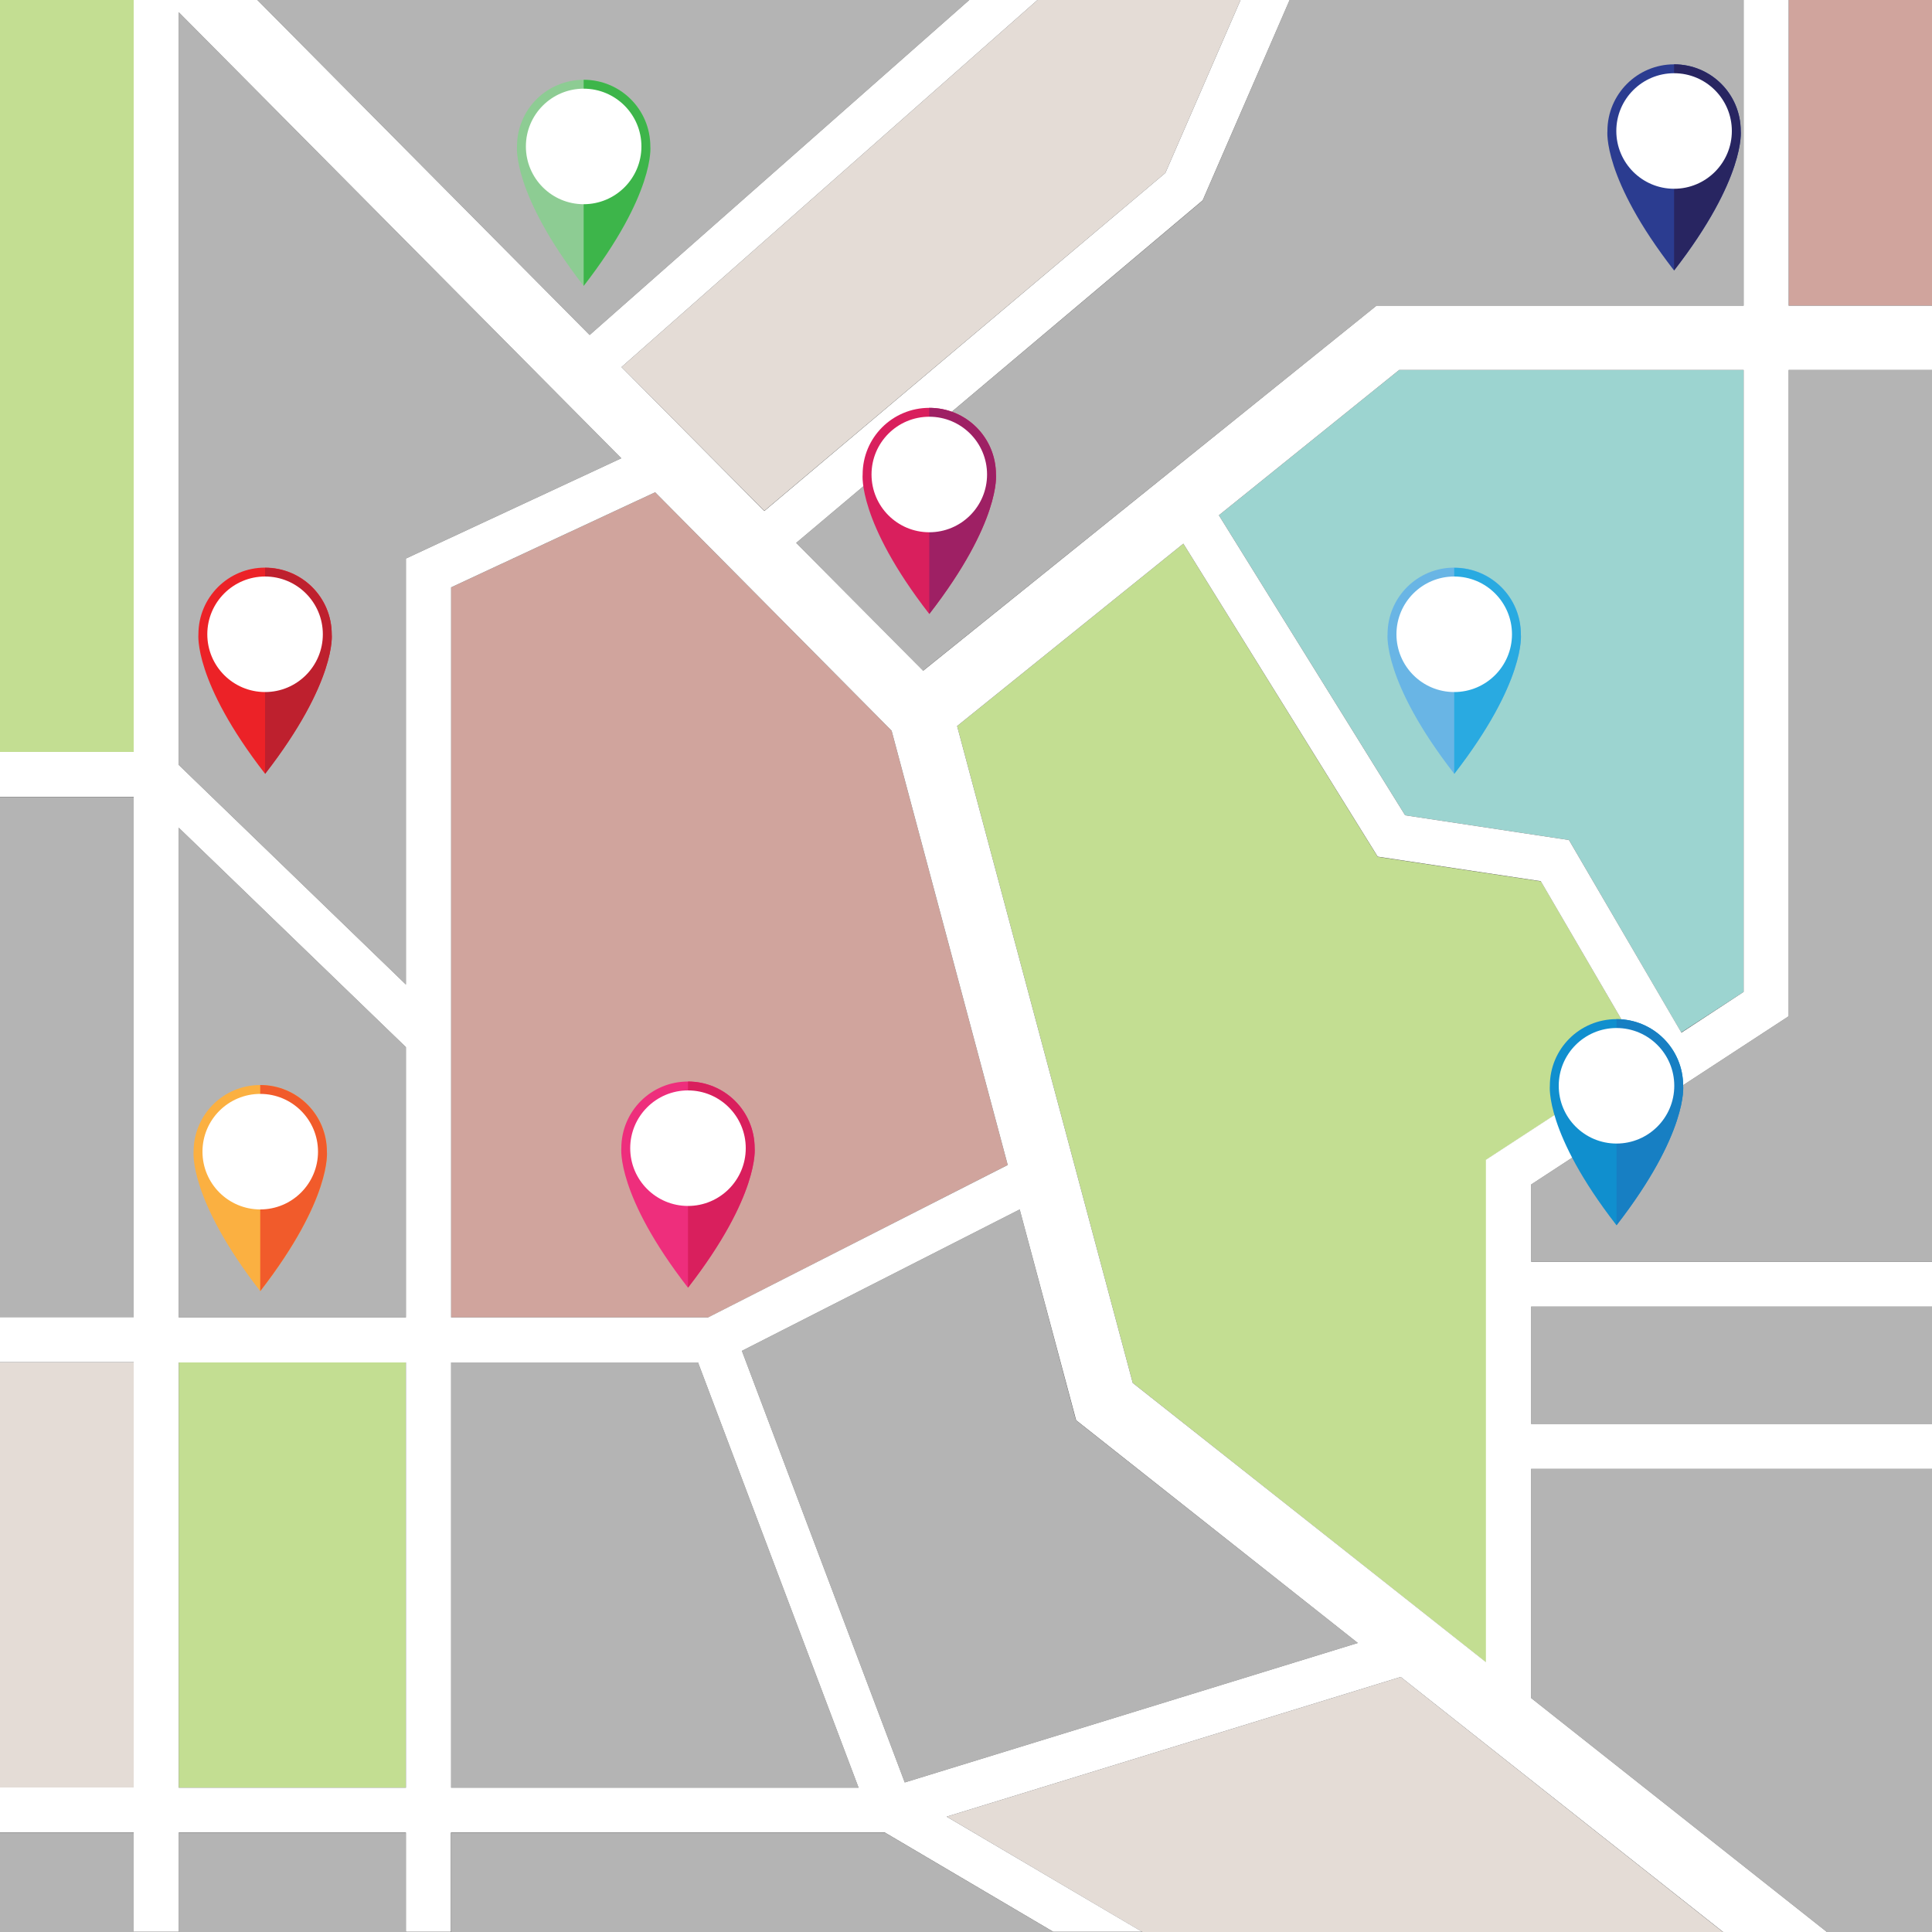 <?xml version="1.0" encoding="utf-8"?>
<!-- Generator: Adobe Illustrator 19.0.0, SVG Export Plug-In . SVG Version: 6.00 Build 0)  -->
<svg version="1.1" xmlns="http://www.w3.org/2000/svg" xmlns:xlink="http://www.w3.org/1999/xlink" x="0px" y="0px"
	 viewBox="0 0 1000 1000" style="enable-background:new 0 0 1000 1000;" xml:space="preserve">
<rect x="0" y="0" width="1000" height="1000" fill="#333333" stroke="none"/>
<style type="text/css">
	.st0{fill:#C3DE92;}
	.st1{fill:#B4B4B4;}
	.st2{fill:#E4DCD6;}
	.st3{fill:#D0A49D;}
	.st4{fill:#9CD4D0;}
	.st5{fill:#FFFFFF;}
	.st6{fill:#FBB041;}
	.st7{fill:#F15B2B;}
	.st8{fill:#69B5E5;}
	.st9{fill:#29AAE1;}
	.st10{fill:#EC2227;}
	.st11{fill:#BE202E;}
	.st12{fill:#EE2E7C;}
	.st13{fill:#D91F5D;}
	.st14{fill:#9E2064;}
	.st15{fill:#108FCE;}
	.st16{fill:#177FC3;}
	.st17{fill:#8DCC93;}
	.st18{fill:#3DB54A;}
	.st19{fill:#2B3C90;}
	.st20{fill:#282561;}
</style>
<g id="Layer_1">
	<g>
		<g>
			<rect y="0" class="st0" width="69.2" height="389.2"/>
			<polygon class="st1" points="501.7,0 133.2,0 305.2,173.4 			"/>
			<rect y="412.6" class="st1" width="69.2" height="269.3"/>
			<rect x="92.5" y="948.6" class="st1" width="117.6" height="51.4"/>
			<rect y="705.2" class="st2" width="69.2" height="220.1"/>
			<rect y="948.6" class="st1" width="69.2" height="51.4"/>
			<rect x="792.5" y="676.3" class="st1" width="207.5" height="60.7"/>
			<polygon class="st1" points="925.8,526 792.5,613.1 792.5,652.9 1000,652.9 1000,191.5 925.8,191.5 			"/>
			<polygon class="st2" points="395.6,264.4 603.2,89.5 642.1,0 537,0 321.7,190 			"/>
			<polygon class="st1" points="412.1,281 477.7,347.2 712.5,158.2 902.5,158.2 902.5,0 667.5,0 622.5,103.8 			"/>
			<rect x="925.8" y="0" class="st3" width="74.2" height="158.2"/>
			<polygon class="st3" points="461.5,378.2 339.1,254.8 233.5,304 233.5,681.9 366.6,681.9 521.6,603 			"/>
			<rect x="92.5" y="705.2" class="st0" width="117.6" height="220.1"/>
			<polygon class="st1" points="233.5,948.6 233.5,1000 545.3,1000 458.1,948.6 			"/>
			<polygon class="st1" points="92.5,428.4 92.5,681.9 210.1,681.9 210.1,542 			"/>
			<polygon class="st1" points="556.9,735.1 527.8,626 384,699.2 468.3,922.6 702.8,850.4 			"/>
			<polygon class="st1" points="1000,760.3 792.5,760.3 792.5,878.9 945.6,1000 1000,1000 			"/>
			<polygon class="st1" points="233.5,705.2 233.5,925.3 444.4,925.3 361.3,705.2 			"/>
			<polygon class="st1" points="210.1,289.1 321.6,237.2 92.5,6.3 92.5,395.9 210.1,509.6 			"/>
			<polygon class="st2" points="490,940.3 591.3,1000 891.8,1000 725,868 			"/>
			<polygon class="st4" points="812.1,434.8 870.2,534.4 902.5,513.4 902.5,191.5 724.2,191.5 630.9,266.7 727.3,422 			"/>
			<polygon class="st0" points="586.3,715.8 769.2,860.5 769.2,600.4 850.7,547.2 797.6,456.2 713.1,443.5 612.5,281.4 495.4,375.8 
							"/>
			<path class="st5" d="M792.5,760.3H1000V737H792.5v-60.7H1000v-23.3H792.5v-39.9L925.8,526V191.5h74.2v-33.3h-74.2V0h-23.3v158.2
				h-190l-234.7,189L412.1,281l210.4-177.3L667.5,0h-25.4l-38.9,89.5l-207.6,175L321.7,190L537,0h-35.3L305.2,173.4L133.2,0h-64
				v389.2H0v23.3h69.2v269.3H0v23.3h69.2v220.1H0v23.3h69.2v51.4h23.3v-51.4h117.6v51.4h23.3v-51.4h224.6l87.2,51.4h46L490,940.3
				L725,868l166.9,132h53.7L792.5,878.9V760.3z M724.2,191.5h178.3v321.9l-32.2,21.1l-58.2-99.7L727.3,422l-96.4-155.3L724.2,191.5z
				 M612.5,281.4l100.6,162l84.4,12.7l53.1,91l-81.5,53.2v260L586.3,715.8l-90.9-340L612.5,281.4z M92.5,395.9V6.3l229.1,230.9
				l-111.5,51.9v220.5L92.5,395.9z M92.5,681.9V428.4L210.1,542v139.9H92.5z M233.5,681.9V304l105.6-49.2l122.4,123.4L521.6,603
				l-155.1,78.9H233.5z M92.5,925.3V705.2h117.6v220.1H92.5z M233.5,925.3V705.2h127.8l83.1,220.1H233.5z M468.3,922.6L384,699.2
				L527.8,626l29.2,109.1l145.8,115.3L468.3,922.6z"/>
		</g>
		<g>
			<g>
				<path class="st6" d="M169.2,596.1L169.2,596.1c0-19.1-15.4-34.5-34.5-34.5s-34.5,15.4-34.5,34.5c0,0-2.7,24.3,34.5,72.2
					C171.9,620.3,169.2,596.1,169.2,596.1z"/>
				<path class="st7" d="M134.7,668.3c37.2-48,34.5-72.2,34.5-72.2c0-19.1-15.4-34.5-34.5-34.5V668.3z"/>
				<circle class="st5" cx="134.7" cy="596.1" r="29.9"/>
			</g>
		</g>
		<g>
			<g>
				<path class="st8" d="M787.2,328.3L787.2,328.3c0-19.1-15.4-34.5-34.5-34.5c-19.1,0-34.5,15.4-34.5,34.5c0,0-2.7,24.3,34.5,72.2
					C789.9,352.6,787.2,328.3,787.2,328.3z"/>
				<path class="st9" d="M752.7,400.6c37.2-48,34.5-72.2,34.5-72.2c0-19.1-15.4-34.5-34.5-34.5V400.6z"/>
				<circle class="st5" cx="752.7" cy="328.3" r="29.9"/>
			</g>
		</g>
		<g>
			<g>
				<path class="st10" d="M171.7,328.3L171.7,328.3c0-19.1-15.4-34.5-34.5-34.5c-19.1,0-34.5,15.4-34.5,34.5c0,0-2.7,24.3,34.5,72.2
					C174.4,352.6,171.7,328.3,171.7,328.3z"/>
				<path class="st11" d="M137.2,400.6c37.2-48,34.5-72.2,34.5-72.2c0-19.1-15.4-34.5-34.5-34.5V400.6z"/>
				<circle class="st5" cx="137.2" cy="328.3" r="29.9"/>
			</g>
		</g>
		<g>
			<g>
				<path class="st12" d="M390.6,594.3L390.6,594.3c0-19.1-15.4-34.5-34.5-34.5c-19.1,0-34.5,15.4-34.5,34.5c0,0-2.7,24.3,34.5,72.2
					C393.3,618.6,390.6,594.3,390.6,594.3z"/>
				<path class="st13" d="M356.1,666.5c37.2-48,34.5-72.2,34.5-72.2c0-19.1-15.4-34.5-34.5-34.5V666.5z"/>
				<circle class="st5" cx="356.1" cy="594.3" r="29.9"/>
			</g>
		</g>
		<g>
			<g>
				<path class="st13" d="M515.5,245.6L515.5,245.6c0-19.1-15.4-34.5-34.5-34.5c-19.1,0-34.5,15.4-34.5,34.5c0,0-2.7,24.3,34.5,72.2
					C518.2,269.8,515.5,245.6,515.5,245.6z"/>
				<path class="st14" d="M481,317.8c37.2-48,34.5-72.2,34.5-72.2c0-19.1-15.4-34.5-34.5-34.5V317.8z"/>
				<circle class="st5" cx="481" cy="245.6" r="29.9"/>
			</g>
		</g>
		<g>
			<g>
				<path class="st15" d="M871.2,562L871.2,562c0-19.1-15.4-34.5-34.5-34.5c-19.1,0-34.5,15.4-34.5,34.5c0,0-2.7,24.3,34.5,72.2
					C873.9,586.3,871.2,562,871.2,562z"/>
				<path class="st16" d="M836.7,634.2c37.2-48,34.5-72.2,34.5-72.2c0-19.1-15.4-34.5-34.5-34.5V634.2z"/>
				<circle class="st5" cx="836.7" cy="562" r="29.9"/>
			</g>
		</g>
		<g>
			<g>
				<path class="st17" d="M336.6,75.8L336.6,75.8c0-19.1-15.4-34.5-34.5-34.5c-19.1,0-34.5,15.4-34.5,34.5c0,0-2.7,24.3,34.5,72.2
					C339.3,100,336.6,75.8,336.6,75.8z"/>
				<path class="st18" d="M302.1,148c37.2-48,34.5-72.2,34.5-72.2c0-19.1-15.4-34.5-34.5-34.5V148z"/>
				<circle class="st5" cx="302.1" cy="75.8" r="29.9"/>
			</g>
		</g>
		<g>
			<g>
				<path class="st19" d="M901,67.8L901,67.8c0-19.1-15.4-34.5-34.5-34.5S832,48.8,832,67.8c0,0-2.7,24.3,34.5,72.2
					C903.7,92.1,901,67.8,901,67.8z"/>
				<path class="st20" d="M866.5,140c37.2-48,34.5-72.2,34.5-72.2c0-19.1-15.4-34.5-34.5-34.5V140z"/>
				<circle class="st5" cx="866.5" cy="67.8" r="29.9"/>
			</g>
		</g>
	</g>
</g>
<g id="Layer_2">
</g>
</svg>
